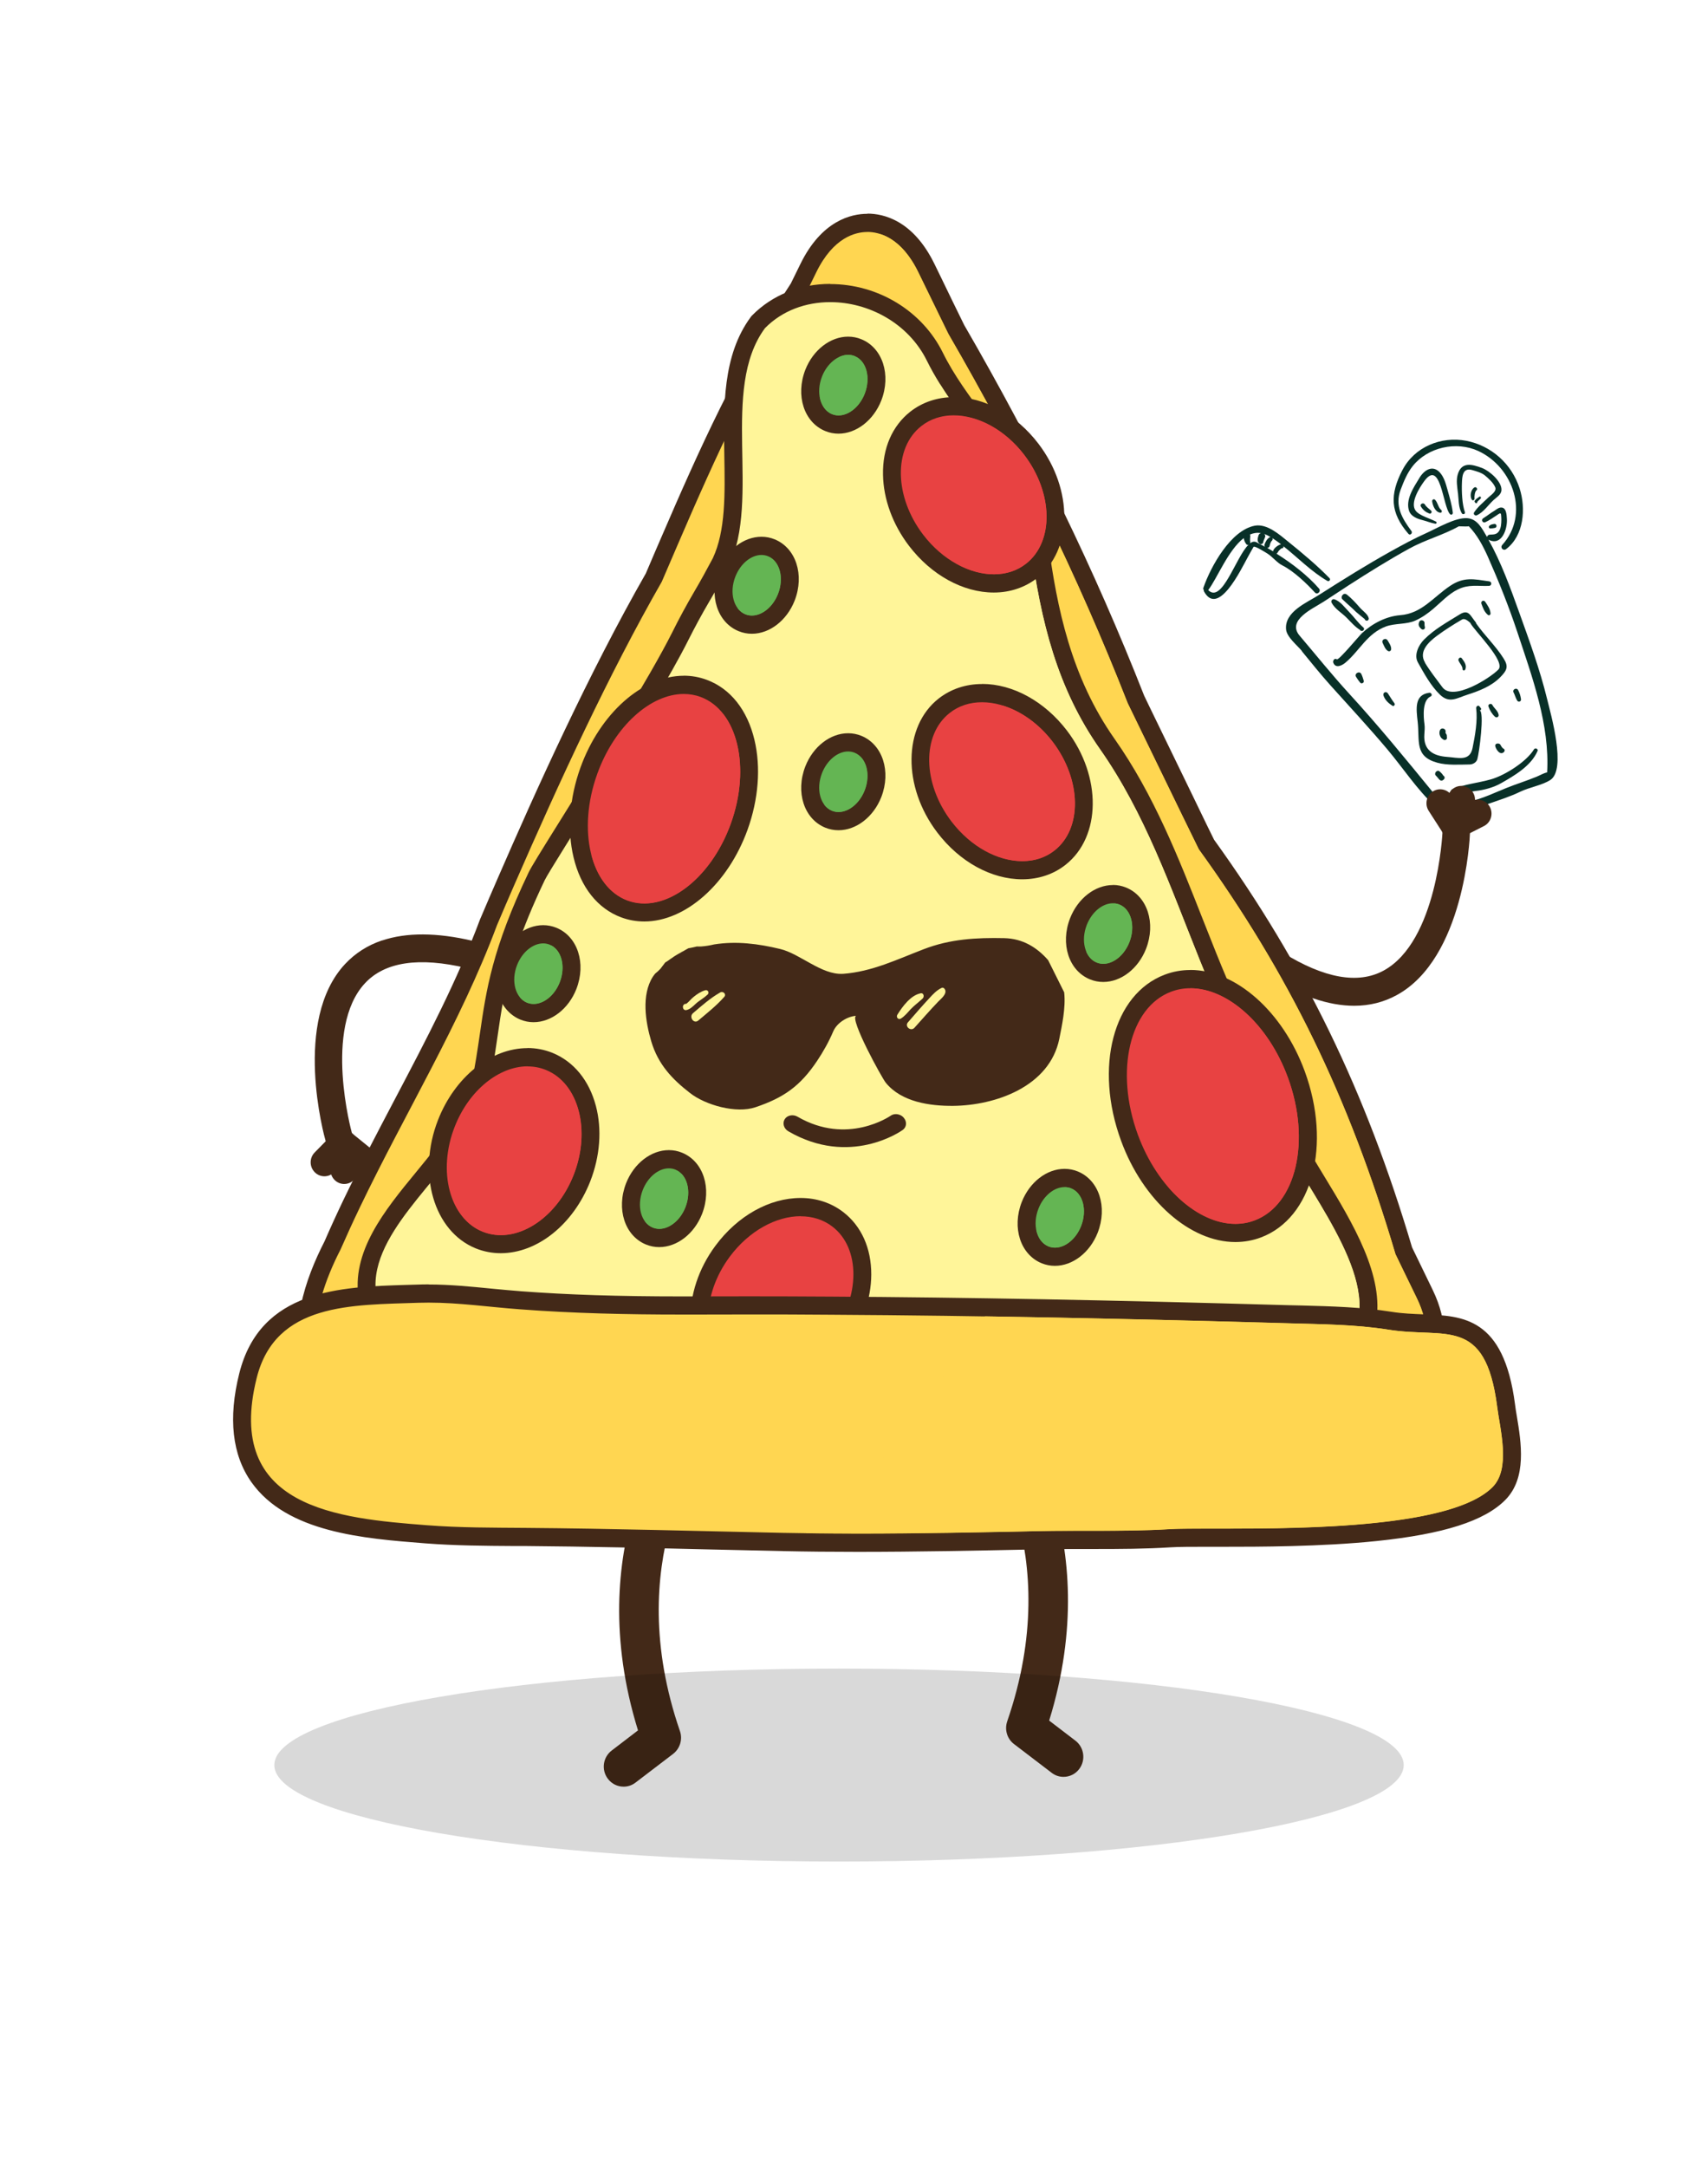 <svg width="56" height="71" viewBox="0 0 56 71" fill="none" xmlns="http://www.w3.org/2000/svg">
<mask id="mask0_313_2065" style="mask-type:alpha" maskUnits="userSpaceOnUse" x="0" y="0" width="56" height="71">
<path fill-rule="evenodd" clip-rule="evenodd" d="M56 0H0V42H0.018C0.006 42.332 0 42.665 0 43C0 58.464 12.536 71 28 71C43.464 71 56 58.464 56 43C56 42.665 55.994 42.332 55.983 42H56V0Z" fill="#D9D9D9"/>
</mask>
<g mask="url(#mask0_313_2065)">
<path d="M42.683 21.338C42.994 21.715 43.298 22.098 43.623 22.459C44.249 23.156 44.884 23.839 45.487 24.555C46.001 25.166 46.45 25.858 47.035 26.405C47.513 26.854 48.269 26.521 48.79 26.343C49.139 26.222 49.508 26.105 49.837 25.946C50.14 25.798 50.555 25.734 50.827 25.561C51.37 25.215 50.846 23.404 50.721 22.891C50.485 21.927 50.141 20.991 49.806 20.057C49.522 19.265 49.216 18.422 48.802 17.684C49.236 17.909 49.43 17.334 49.406 16.998C49.398 16.87 49.389 16.612 49.2 16.631C49.122 16.64 49.061 16.696 48.996 16.737C48.87 16.811 48.754 16.906 48.629 16.983C48.549 17.032 48.612 17.151 48.698 17.112C48.835 17.05 48.967 16.954 49.094 16.871C49.139 16.844 49.206 16.777 49.216 16.87C49.221 16.921 49.225 16.975 49.225 17.027C49.224 17.149 49.217 17.298 49.149 17.402C49.068 17.524 48.971 17.511 48.839 17.52C48.797 17.523 48.762 17.557 48.754 17.597C48.753 17.594 48.753 17.591 48.749 17.586C48.589 17.313 48.438 17.005 48.108 16.98C47.723 16.95 47.127 17.304 46.783 17.459C46.377 17.641 45.986 17.852 45.596 18.069C44.799 18.514 44.024 18.998 43.254 19.489C42.853 19.746 42.108 20.041 42.167 20.629C42.191 20.878 42.544 21.158 42.684 21.33L42.683 21.338ZM43.376 19.731C43.652 19.552 43.927 19.369 44.203 19.189C44.858 18.767 45.52 18.354 46.202 17.978C46.726 17.688 47.318 17.534 47.831 17.246C47.975 17.252 48.166 17.256 48.155 17.241C48.431 17.527 48.617 17.876 48.78 18.238C49.139 19.049 49.469 19.872 49.749 20.714C50.231 22.168 50.816 23.752 50.726 25.309C50.604 25.336 50.496 25.404 50.374 25.454C50.053 25.586 49.718 25.689 49.394 25.819C48.724 26.085 47.583 26.697 47.014 26.002C46.105 24.892 45.202 23.783 44.231 22.726C43.668 22.111 43.149 21.463 42.61 20.829C42.178 20.32 43.058 19.938 43.378 19.728L43.376 19.731Z" fill="#083028"/>
<path d="M43.832 21.604C43.888 21.649 44.563 20.835 44.65 20.752C44.989 20.434 45.445 20.195 45.909 20.158C46.609 20.107 46.993 19.568 47.54 19.201C47.998 18.892 48.327 18.978 48.827 19.049C48.92 19.063 48.916 19.194 48.82 19.198C48.453 19.213 48.161 19.139 47.799 19.314C47.493 19.463 47.251 19.73 46.992 19.95C46.813 20.102 46.621 20.237 46.409 20.333C46.117 20.467 45.745 20.417 45.44 20.528C44.822 20.758 44.578 21.323 44.11 21.716C43.992 21.814 43.789 21.909 43.715 21.717C43.688 21.648 43.76 21.548 43.833 21.607L43.832 21.604Z" fill="#083028"/>
<path d="M46.488 21.706C46.69 22.065 46.911 22.473 47.211 22.762C47.523 23.063 47.768 22.872 48.132 22.757C48.506 22.637 48.904 22.482 49.19 22.19C49.405 21.969 49.471 21.845 49.297 21.574C49.035 21.161 48.679 20.827 48.401 20.432C48.398 20.418 48.396 20.407 48.387 20.394C48.2 20.167 48.152 19.949 47.852 20.137C47.443 20.393 47.036 20.61 46.689 20.959C46.515 21.133 46.351 21.461 46.487 21.703L46.488 21.706ZM46.722 21.711C46.502 21.347 46.845 21.034 47.109 20.837C47.378 20.638 47.647 20.469 47.934 20.301C48.02 20.25 48.118 20.335 48.209 20.411C48.21 20.416 48.211 20.422 48.212 20.424C48.358 20.687 49.381 21.683 49.126 21.941C48.847 22.226 47.64 22.99 47.291 22.519C47.092 22.251 46.891 21.998 46.717 21.712L46.722 21.711Z" fill="#083028"/>
<path d="M46.481 23.652C46.434 23.223 46.367 22.767 46.862 22.7C46.931 22.691 46.976 22.791 46.906 22.821C46.634 22.944 46.666 23.458 46.704 23.732C46.72 23.844 46.706 23.949 46.7 24.06C46.663 24.576 46.982 24.769 47.447 24.802C47.814 24.827 48.191 24.96 48.281 24.507C48.362 24.105 48.451 23.62 48.399 23.206C48.392 23.15 48.465 23.091 48.508 23.147C48.524 23.167 48.536 23.184 48.552 23.204C48.576 23.236 48.553 23.282 48.51 23.271C48.68 23.317 48.496 24.682 48.437 24.877C48.406 24.982 48.295 25.047 48.191 25.05C47.853 25.053 47.45 25.084 47.123 24.992C46.371 24.786 46.552 24.28 46.481 23.649L46.481 23.652Z" fill="#083028"/>
<path d="M47.612 25.866C48.023 25.691 48.456 25.659 48.882 25.538C49.34 25.408 50.051 24.959 50.294 24.555C50.331 24.492 50.444 24.539 50.411 24.61C50.198 25.099 49.659 25.412 49.217 25.663C48.975 25.804 48.647 25.891 48.375 25.919C48.111 25.946 47.886 26.077 47.627 26.022C47.555 26.006 47.547 25.892 47.612 25.866V25.866Z" fill="#083028"/>
<path d="M44.151 19.476C44.313 19.604 44.456 19.761 44.593 19.918C44.681 20.02 44.846 20.122 44.877 20.26C44.886 20.304 44.841 20.354 44.794 20.336C44.788 20.334 44.781 20.33 44.775 20.328C44.759 20.32 44.748 20.308 44.75 20.291C44.75 20.291 44.476 20.068 44.457 20.049C44.318 19.907 44.161 19.78 44.017 19.641C43.93 19.559 44.055 19.404 44.149 19.479L44.151 19.476Z" fill="#083028"/>
<path d="M43.658 19.747C43.628 19.687 43.684 19.617 43.748 19.637C43.95 19.702 44.093 19.91 44.24 20.06C44.401 20.224 44.529 20.415 44.704 20.564C44.75 20.603 44.707 20.679 44.654 20.673C44.649 20.674 44.64 20.673 44.634 20.672C44.611 20.671 44.597 20.657 44.59 20.641C44.422 20.537 44.295 20.386 44.156 20.246C43.995 20.082 43.767 19.956 43.659 19.749L43.658 19.747Z" fill="#083028"/>
<path d="M39.466 19.363C39.931 20.251 40.697 18.642 40.897 18.283C40.964 18.161 41.03 18.037 41.1 17.92C41.132 17.87 41.52 18.119 41.553 18.138C41.731 18.251 41.863 18.436 42.046 18.528C42.414 18.712 42.832 19.111 43.11 19.414C43.193 19.505 43.327 19.377 43.246 19.285C42.877 18.861 42.368 18.465 41.853 18.143C41.888 18.124 41.903 18.077 41.93 18.045C41.958 18.013 41.989 17.989 42.021 17.965C42.057 17.974 42.095 17.939 42.077 17.897C42.56 18.279 42.992 18.729 43.521 19.036C43.576 19.067 43.637 18.996 43.593 18.948C43.184 18.527 42.702 18.126 42.245 17.756C41.957 17.525 41.547 17.151 41.14 17.226C40.357 17.374 39.702 18.551 39.457 19.255C39.444 19.29 39.453 19.314 39.468 19.334C39.47 19.342 39.467 19.352 39.472 19.362L39.466 19.363ZM41.537 17.953C41.537 17.953 41.552 17.956 41.563 17.953C41.59 17.947 41.619 17.924 41.626 17.893C41.641 17.829 41.657 17.759 41.706 17.713C41.732 17.69 41.728 17.659 41.717 17.633C41.813 17.695 41.908 17.764 42 17.833C41.904 17.863 41.778 17.949 41.743 18.046C41.741 18.052 41.743 18.061 41.742 18.067C41.673 18.024 41.605 17.987 41.536 17.948L41.537 17.953ZM40.984 17.804C40.984 17.804 40.995 17.776 40.991 17.759C40.976 17.693 40.992 17.623 40.992 17.557C40.991 17.54 40.986 17.529 40.982 17.515C41.097 17.467 41.217 17.446 41.345 17.47C41.31 17.478 41.277 17.497 41.264 17.54C41.232 17.639 41.204 17.747 41.303 17.817C41.34 17.844 41.406 17.823 41.415 17.775C41.425 17.718 41.453 17.663 41.475 17.609C41.496 17.561 41.479 17.521 41.447 17.496C41.509 17.517 41.572 17.547 41.635 17.585C41.644 17.588 41.651 17.596 41.658 17.6C41.647 17.599 41.635 17.599 41.626 17.607C41.538 17.661 41.495 17.749 41.459 17.843C41.45 17.866 41.457 17.899 41.475 17.918C41.381 17.864 41.284 17.813 41.192 17.767C41.122 17.733 41.052 17.752 40.981 17.805L40.984 17.804ZM39.616 19.333C39.905 18.954 40.27 18.02 40.778 17.633C40.791 17.705 40.813 17.767 40.862 17.831C40.882 17.859 40.91 17.858 40.934 17.85C40.516 18.258 40.067 19.791 39.614 19.336L39.616 19.333Z" fill="#083028"/>
<path d="M45.981 15.405C46.373 14.645 47.249 14.286 48.075 14.444C48.889 14.601 49.564 15.194 49.823 16.004C50.034 16.66 49.967 17.547 49.382 17.992C49.288 18.065 49.176 17.945 49.255 17.855C50.156 16.861 49.619 15.312 48.468 14.778C47.745 14.444 46.811 14.657 46.321 15.269C46.136 15.501 46.026 15.774 45.922 16.048C45.724 16.578 45.972 16.991 46.275 17.398C46.328 17.467 46.234 17.56 46.177 17.492C45.58 16.8 45.562 16.209 45.981 15.402L45.981 15.405Z" fill="#083028"/>
<path d="M46.206 16.762C46.065 16.383 46.349 15.973 46.537 15.663C46.692 15.401 46.969 15.226 47.204 15.478C47.342 15.626 47.402 15.844 47.456 16.038C47.524 16.282 47.603 16.545 47.633 16.799C47.639 16.852 47.582 16.888 47.542 16.848C47.303 16.606 47.242 15.021 46.696 15.767C46.539 15.981 46.227 16.475 46.412 16.731C46.532 16.898 46.896 16.991 47.084 17.094C47.116 17.11 47.101 17.168 47.062 17.162C46.909 17.136 46.758 17.071 46.604 17.033C46.463 16.997 46.265 16.914 46.209 16.762L46.206 16.762Z" fill="#083028"/>
<path d="M47.801 16.161C47.78 15.963 47.737 15.744 47.794 15.55C47.916 15.124 48.253 15.208 48.591 15.335C48.824 15.422 49.24 15.772 49.228 16.055C49.223 16.21 49.073 16.289 48.974 16.381C48.796 16.544 48.64 16.787 48.42 16.885C48.362 16.909 48.292 16.849 48.333 16.788C48.454 16.603 48.636 16.461 48.794 16.305C48.867 16.234 49.084 16.099 49.023 15.965C48.956 15.812 48.807 15.681 48.681 15.575C48.571 15.487 48.41 15.445 48.276 15.405C47.947 15.305 47.94 15.63 47.932 15.828C47.921 16.099 47.937 16.529 48.03 16.783C48.052 16.845 47.959 16.871 47.928 16.82C47.814 16.629 47.828 16.372 47.802 16.152L47.801 16.161Z" fill="#083028"/>
<path d="M46.956 16.429C46.949 16.373 47.012 16.336 47.053 16.379C47.141 16.469 47.155 16.634 47.252 16.71C47.286 16.737 47.279 16.806 47.223 16.8C47.063 16.784 46.974 16.573 46.956 16.429V16.429Z" fill="#083028"/>
<path d="M46.718 16.534C46.771 16.618 46.85 16.669 46.922 16.734C46.965 16.774 46.916 16.851 46.863 16.828C46.741 16.78 46.659 16.715 46.588 16.6C46.536 16.519 46.666 16.453 46.718 16.531L46.718 16.534Z" fill="#083028"/>
<path d="M48.343 15.971C48.398 15.938 48.464 16.028 48.409 16.066C48.355 16.104 48.336 16.273 48.344 16.335C48.35 16.377 48.294 16.418 48.263 16.379C48.178 16.267 48.222 16.041 48.343 15.971V15.971Z" fill="#083028"/>
<path d="M48.358 16.399C48.398 16.35 48.449 16.312 48.504 16.277C48.541 16.251 48.571 16.308 48.546 16.337C48.528 16.358 48.431 16.435 48.433 16.457C48.436 16.497 48.385 16.497 48.368 16.472C48.364 16.464 48.356 16.457 48.351 16.447C48.339 16.429 48.349 16.41 48.36 16.396L48.358 16.399Z" fill="#083028"/>
<path d="M48.827 17.234C48.873 17.186 48.923 17.181 48.989 17.169C49.071 17.154 49.098 17.278 49.018 17.298C48.963 17.31 48.913 17.316 48.859 17.316C48.817 17.317 48.801 17.26 48.829 17.23L48.827 17.234Z" fill="#083028"/>
<path d="M45.331 21.069C45.331 21.069 45.329 21.061 45.328 21.055C45.327 21.053 45.326 21.047 45.325 21.044C45.317 21.006 45.332 20.974 45.36 20.956C45.362 20.955 45.367 20.951 45.373 20.95C45.378 20.949 45.381 20.948 45.386 20.944C45.417 20.932 45.452 20.936 45.478 20.964C45.479 20.967 45.482 20.969 45.486 20.974C45.487 20.98 45.493 20.981 45.497 20.986C45.548 21.076 45.621 21.172 45.611 21.279C45.605 21.329 45.556 21.355 45.511 21.333C45.418 21.281 45.38 21.165 45.334 21.071L45.331 21.069Z" fill="#083028"/>
<path d="M45.362 22.796C45.325 22.697 45.445 22.633 45.504 22.721C45.576 22.826 45.638 22.94 45.717 23.041C45.753 23.087 45.704 23.159 45.651 23.125C45.521 23.041 45.417 22.945 45.362 22.799L45.362 22.796Z" fill="#083028"/>
<path d="M44.633 22.086C44.669 22.159 44.69 22.229 44.713 22.308C44.733 22.373 44.639 22.422 44.596 22.369C44.545 22.305 44.5 22.245 44.459 22.176C44.398 22.066 44.576 21.971 44.633 22.086V22.086Z" fill="#083028"/>
<path d="M48.801 23.149C48.776 23.071 48.895 23.033 48.93 23.1C48.989 23.212 49.114 23.291 49.135 23.422C49.148 23.494 49.066 23.533 49.016 23.486C48.92 23.4 48.842 23.27 48.801 23.149Z" fill="#083028"/>
<path d="M49.625 22.692C49.575 22.593 49.722 22.515 49.775 22.613C49.825 22.709 49.854 22.803 49.869 22.91C49.881 22.988 49.784 23.024 49.743 22.955C49.693 22.871 49.669 22.778 49.627 22.692L49.625 22.692Z" fill="#083028"/>
<path d="M49.028 24.463C48.995 24.34 49.173 24.336 49.2 24.416C49.227 24.462 49.255 24.514 49.303 24.538C49.342 24.558 49.34 24.611 49.314 24.637C49.192 24.768 49.057 24.569 49.027 24.46L49.028 24.463Z" fill="#083028"/>
<path d="M48.572 19.787C48.539 19.702 48.645 19.643 48.697 19.722C48.778 19.845 48.854 19.944 48.87 20.094C48.877 20.15 48.818 20.18 48.776 20.143C48.663 20.044 48.625 19.925 48.572 19.787Z" fill="#083028"/>
<path d="M46.538 20.368C46.579 20.287 46.717 20.331 46.706 20.423C46.702 20.468 46.708 20.507 46.717 20.548C46.733 20.62 46.65 20.655 46.6 20.609C46.521 20.537 46.486 20.469 46.538 20.368V20.368Z" fill="#083028"/>
<path d="M47.952 21.922C47.955 21.834 47.856 21.732 47.821 21.65C47.795 21.584 47.88 21.507 47.928 21.571C48.005 21.676 48.1 21.796 48.043 21.936C48.023 21.984 47.947 21.978 47.951 21.919L47.952 21.922Z" fill="#083028"/>
<path d="M47.215 24.112C47.191 24.053 47.187 23.997 47.208 23.937C47.252 23.817 47.424 23.872 47.395 23.997C47.387 24.027 47.431 24.058 47.435 24.089C47.439 24.12 47.44 24.149 47.441 24.18C47.444 24.234 47.375 24.267 47.332 24.239C47.275 24.203 47.242 24.181 47.216 24.114L47.215 24.112Z" fill="#083028"/>
<path d="M47.194 25.274C47.245 25.315 47.289 25.36 47.321 25.414C47.356 25.432 47.382 25.484 47.353 25.519C47.349 25.526 47.344 25.53 47.34 25.537C47.302 25.583 47.242 25.596 47.198 25.551C47.154 25.509 47.123 25.458 47.08 25.418C47.002 25.346 47.113 25.208 47.196 25.274L47.194 25.274Z" fill="#083028"/>
<path d="M12.528 30.815C12.051 30.975 11.647 31.234 11.314 31.589C9.582 33.444 10.63 37.231 10.677 37.391C10.746 37.633 10.996 37.774 11.234 37.704C11.472 37.63 11.611 37.38 11.541 37.138C11.53 37.104 10.591 33.692 11.968 32.217C12.619 31.518 13.739 31.352 15.299 31.721C15.54 31.777 15.784 31.625 15.839 31.381C15.895 31.136 15.745 30.888 15.504 30.831C14.321 30.553 13.326 30.55 12.531 30.817L12.528 30.815Z" fill="#432918"/>
<path d="M11.096 37.039C11.015 37.067 10.943 37.115 10.885 37.188C10.73 37.385 10.763 37.672 10.957 37.83L11.625 38.371C11.819 38.528 12.101 38.495 12.257 38.297C12.412 38.1 12.379 37.813 12.184 37.656L11.517 37.115C11.392 37.017 11.234 36.991 11.096 37.039Z" fill="#432918"/>
<path d="M11.096 37.039C10.908 37.104 10.778 37.287 10.789 37.498L10.836 38.365C10.85 38.615 11.063 38.81 11.31 38.796C11.559 38.782 11.748 38.565 11.734 38.314L11.687 37.447C11.673 37.197 11.459 37.002 11.213 37.016C11.171 37.016 11.132 37.028 11.096 37.039V37.039Z" fill="#432918"/>
<path d="M11.096 37.039C11.032 37.062 10.971 37.099 10.922 37.149L10.318 37.763C10.143 37.94 10.14 38.23 10.318 38.41C10.492 38.588 10.777 38.591 10.955 38.41L11.559 37.797C11.733 37.619 11.736 37.329 11.559 37.149C11.434 37.023 11.254 36.986 11.099 37.039H11.096Z" fill="#432918"/>
<path d="M44.399 32.957C43.559 32.957 42.617 32.636 41.581 31.991C41.37 31.859 41.301 31.577 41.431 31.363C41.561 31.146 41.839 31.079 42.049 31.211C43.415 32.059 44.529 32.258 45.363 31.805C47.128 30.845 47.292 27.306 47.294 27.273C47.306 27.019 47.513 26.825 47.763 26.833C48.012 26.845 48.203 27.056 48.195 27.309C48.189 27.475 48.009 31.405 45.79 32.61C45.366 32.841 44.9 32.957 44.399 32.957V32.957Z" fill="#432918"/>
<path d="M47.688 27.506C47.541 27.506 47.397 27.433 47.311 27.298L46.843 26.571C46.707 26.36 46.765 26.076 46.973 25.938C47.181 25.8 47.461 25.859 47.596 26.07L48.065 26.796C48.201 27.008 48.142 27.292 47.935 27.43C47.86 27.48 47.774 27.503 47.688 27.503V27.506Z" fill="#432918"/>
<path d="M47.688 27.506C47.649 27.506 47.61 27.5 47.572 27.489C47.331 27.424 47.189 27.174 47.256 26.929L47.477 26.09C47.541 25.845 47.791 25.702 48.029 25.769C48.27 25.834 48.411 26.084 48.345 26.329L48.123 27.168C48.07 27.371 47.888 27.506 47.688 27.506V27.506Z" fill="#432918"/>
<path d="M47.688 27.507C47.524 27.507 47.364 27.414 47.286 27.253C47.175 27.028 47.264 26.752 47.486 26.64L48.25 26.251C48.472 26.139 48.743 26.229 48.854 26.454C48.965 26.679 48.877 26.955 48.655 27.068L47.89 27.456C47.826 27.49 47.757 27.504 47.688 27.504V27.507Z" fill="#432918"/>
<path d="M34.87 58.224C34.734 58.224 34.598 58.182 34.482 58.092L33.246 57.149C33.019 56.977 32.93 56.676 33.024 56.403C34.959 50.8 32.254 47.202 32.138 47.05C31.916 46.766 31.966 46.352 32.246 46.127C32.526 45.902 32.933 45.95 33.155 46.234C33.285 46.403 36.275 50.325 34.399 56.38L35.261 57.039C35.546 57.259 35.604 57.67 35.388 57.962C35.261 58.134 35.066 58.224 34.87 58.224V58.224Z" fill="#432918"/>
<path d="M20.445 58.545C20.248 58.545 20.054 58.455 19.927 58.283C19.71 57.993 19.768 57.579 20.057 57.36L20.918 56.701C19.04 50.645 22.03 46.724 22.163 46.555C22.384 46.27 22.794 46.222 23.074 46.448C23.354 46.673 23.401 47.087 23.18 47.371C23.063 47.52 20.359 51.118 22.293 56.724C22.387 56.994 22.296 57.295 22.071 57.47L20.835 58.413C20.719 58.503 20.583 58.545 20.447 58.545H20.445Z" fill="#432918"/>
<path d="M15.942 46.766C14.966 46.766 14.099 46.676 13.295 46.493L12.386 46.36H12.375C11.339 46.121 10.641 45.623 10.3 44.871C9.724 43.604 10.308 41.963 10.904 40.806C11.092 40.372 11.295 39.927 11.525 39.449C12.059 38.334 12.639 37.23 13.201 36.163C14.21 34.243 15.254 32.261 16.022 30.209C16.21 29.767 16.393 29.336 16.582 28.905C17.859 25.972 19.566 22.188 21.436 18.922C21.547 18.669 21.96 17.701 21.96 17.701C23.179 14.868 24.421 12.104 26.18 9.435C26.385 9.018 26.496 8.793 26.496 8.793C27.128 7.495 27.981 7.301 28.433 7.301C28.884 7.301 29.741 7.495 30.37 8.793L30.647 9.362C30.813 9.702 31.049 10.189 31.345 10.795C33.697 14.851 35.626 18.818 37.239 22.92L39.051 26.648C39.217 26.988 39.383 27.332 39.55 27.669C42.548 31.822 44.485 35.806 46.02 40.98L46.388 41.74L46.71 42.402C47.164 43.334 47.17 44.246 46.726 44.972C46.283 45.696 45.474 46.096 44.451 46.096H43.839C41.323 46.163 38.788 46.197 36.305 46.197C33.822 46.197 31.287 46.163 28.765 46.096H23.686C22.445 46.141 21.206 46.29 20.009 46.434C18.596 46.602 17.263 46.763 15.936 46.763L15.942 46.766Z" fill="#FFD651"/>
<path d="M28.436 7.6C28.822 7.6 29.55 7.771 30.11 8.926C30.11 8.926 30.201 9.111 30.368 9.455C30.534 9.798 30.78 10.302 31.091 10.936C33.349 14.829 35.325 18.841 36.973 23.042C37.126 23.354 37.276 23.664 37.425 23.971C37.88 24.905 38.337 25.846 38.791 26.78C38.963 27.129 39.132 27.479 39.304 27.828C42.238 31.887 44.214 35.899 45.752 41.093C45.898 41.4 46.026 41.662 46.131 41.876C46.339 42.304 46.453 42.538 46.453 42.538C46.86 43.374 46.871 44.184 46.483 44.818C46.095 45.451 45.378 45.8 44.458 45.8H43.845C41.313 45.868 38.813 45.902 36.311 45.902C33.809 45.902 31.31 45.868 28.777 45.8H23.692C20.985 45.899 18.4 46.468 15.94 46.468C15.058 46.468 14.194 46.395 13.349 46.2C12.764 46.113 12.44 46.068 12.44 46.068C9.65 45.432 10.143 42.923 11.168 40.938C11.368 40.482 11.575 40.029 11.789 39.584C13.288 36.454 15.097 33.526 16.294 30.319C16.477 29.888 16.66 29.46 16.848 29.03C18.348 25.595 19.957 22.099 21.698 19.061C21.878 18.647 22.052 18.233 22.23 17.825C23.465 14.956 24.709 12.206 26.436 9.59C26.646 9.162 26.76 8.928 26.76 8.928C27.322 7.774 28.051 7.602 28.436 7.602M28.436 7.006C27.915 7.006 26.937 7.222 26.236 8.664C26.236 8.664 26.128 8.883 25.929 9.289C24.161 11.975 22.917 14.745 21.692 17.585L21.492 18.047C21.387 18.295 21.282 18.543 21.174 18.791C19.301 22.067 17.591 25.854 16.314 28.79C16.134 29.204 15.945 29.641 15.757 30.085L15.751 30.097L15.746 30.108C14.986 32.141 13.994 34.03 12.941 36.029C12.379 37.098 11.797 38.205 11.259 39.322C11.03 39.801 10.827 40.246 10.639 40.679C10.013 41.896 9.406 43.624 10.032 44.998C10.414 45.837 11.182 46.395 12.31 46.651L12.332 46.656H12.354L13.241 46.789C14.061 46.974 14.945 47.065 15.94 47.065C17.283 47.065 18.627 46.904 20.049 46.732C21.238 46.589 22.468 46.442 23.704 46.397H28.772C31.293 46.465 33.831 46.499 36.311 46.499C38.791 46.499 41.329 46.465 43.851 46.397H44.455C45.583 46.397 46.48 45.95 46.979 45.133C47.478 44.317 47.475 43.303 46.976 42.273L46.655 41.611C46.555 41.409 46.436 41.161 46.297 40.874C44.776 35.753 42.77 31.628 39.805 27.515C39.642 27.183 39.478 26.851 39.318 26.516L39.066 25.995C38.694 25.232 38.323 24.466 37.954 23.706L37.697 23.177L37.514 22.797C35.898 18.686 33.967 14.714 31.612 10.649C31.318 10.049 31.082 9.568 30.919 9.227L30.9 9.187L30.642 8.658C29.941 7.214 28.963 7 28.442 7L28.436 7.006Z" fill="#432918"/>
<g style="mix-blend-mode:multiply">
<path d="M46.453 42.538C46.453 42.538 46.339 42.304 46.131 41.876C46.029 41.662 45.901 41.4 45.752 41.093C44.214 35.899 42.238 31.887 39.304 27.828C39.132 27.479 38.963 27.129 38.791 26.78C38.337 25.846 37.88 24.902 37.425 23.971C37.276 23.664 37.126 23.354 36.974 23.042C35.325 18.841 33.349 14.829 31.091 10.936C30.781 10.302 30.537 9.798 30.368 9.455C30.201 9.111 30.11 8.926 30.11 8.926C29.717 8.118 29.243 7.794 28.863 7.673C28.448 20.035 37.137 35.606 29.985 45.826C34.629 45.93 39.185 45.924 43.845 45.8H44.458C45.375 45.8 46.095 45.451 46.483 44.818C46.871 44.184 46.86 43.377 46.453 42.538Z" fill="#FFD651"/>
</g>
<path d="M43.48 43.917C42.773 43.917 41.878 43.745 41.091 43.593C40.523 43.483 39.986 43.379 39.695 43.379C39.628 43.379 39.595 43.385 39.581 43.388L39.548 43.396H22.188C21.357 43.309 20.437 43.264 19.528 43.264C18.619 43.264 17.808 43.306 17.101 43.388H17.084L16.273 43.393L16.239 43.385C16.015 43.331 15.472 43.306 14.898 43.278C12.922 43.182 12.094 43.086 12.061 42.557C11.792 41.118 12.889 39.784 13.859 38.607C14.363 37.993 14.84 37.413 15.092 36.876C15.275 36.487 15.486 36.087 15.721 35.682C15.862 35.02 15.943 34.457 16.023 33.911C16.236 32.442 16.422 31.175 17.594 28.72C17.669 28.562 18.015 28.005 18.672 26.952C19.822 25.108 21.562 22.323 22.291 20.871C22.524 20.409 22.762 19.967 23.003 19.559C23.225 19.181 23.446 18.773 23.632 18.421C24.084 17.473 24.061 16.175 24.039 14.919C24.012 13.354 23.981 11.738 24.843 10.572L24.854 10.556L24.868 10.541C25.466 9.933 26.298 9.601 27.215 9.601C28.675 9.601 30.022 10.42 30.645 11.687C31.019 12.444 31.551 13.165 32.069 13.863C32.953 15.057 33.868 16.29 34.07 17.799C34.364 19.984 34.835 22.292 36.3 24.379C37.567 26.18 38.379 28.247 39.166 30.243C39.307 30.603 39.448 30.961 39.592 31.321C40.075 32.52 40.676 33.922 41.465 35.212L41.474 35.226L41.482 35.243C41.698 35.71 41.881 36.152 42.039 36.597C42.25 37.191 42.69 37.917 43.158 38.686C44.067 40.181 45.098 41.876 44.818 43.3L44.81 43.34L44.793 43.376C44.525 43.922 43.738 43.922 43.477 43.922L43.48 43.917Z" fill="#FFF599"/>
<path d="M27.22 9.9C28.478 9.9 29.783 10.589 30.39 11.82C31.409 13.889 33.477 15.536 33.784 17.839C34.125 20.375 34.663 22.554 36.067 24.55C37.536 26.642 38.378 29.072 39.326 31.431C39.872 32.785 40.459 34.122 41.221 35.367C41.423 35.803 41.606 36.245 41.767 36.693C42.399 38.489 44.929 41.231 44.535 43.238C44.397 43.52 44 43.618 43.482 43.618C42.277 43.618 40.423 43.081 39.694 43.081C39.622 43.081 39.564 43.086 39.517 43.098H22.216C21.354 43.01 20.426 42.965 19.525 42.965C18.625 42.965 17.793 43.008 17.064 43.089C16.577 43.089 16.302 43.089 16.302 43.089C15.571 42.917 12.351 43.022 12.351 42.518C11.955 40.51 14.585 38.644 15.355 37C15.549 36.589 15.762 36.186 15.998 35.789C16.527 33.334 16.253 32.208 17.857 28.847C18.07 28.396 21.451 23.199 22.554 21.003C22.775 20.564 23.008 20.13 23.257 19.708C23.471 19.348 23.679 18.965 23.895 18.562C24.959 16.332 23.601 12.757 25.081 10.753C25.651 10.173 26.427 9.9 27.22 9.9M27.22 9.303C26.225 9.303 25.319 9.669 24.665 10.33L24.635 10.361L24.61 10.395C23.69 11.642 23.72 13.312 23.748 14.925C23.77 16.195 23.792 17.394 23.371 18.292C23.188 18.638 22.969 19.038 22.753 19.404C22.509 19.821 22.265 20.268 22.033 20.736C21.309 22.177 19.575 24.956 18.425 26.794C17.724 27.915 17.411 28.419 17.331 28.59C16.139 31.087 15.942 32.439 15.735 33.869C15.657 34.398 15.579 34.942 15.446 35.575C15.216 35.972 15.008 36.369 14.828 36.749C14.593 37.253 14.127 37.819 13.634 38.419C12.628 39.643 11.487 41.028 11.769 42.599C11.83 43.278 12.731 43.396 13.121 43.447C13.64 43.514 14.302 43.548 14.887 43.576C15.396 43.602 15.978 43.63 16.175 43.675L16.241 43.689H16.308H17.07H17.103L17.137 43.686C17.832 43.607 18.66 43.565 19.531 43.565C20.401 43.565 21.34 43.61 22.16 43.694H22.191L22.221 43.697H39.584L39.647 43.683C39.647 43.683 39.667 43.683 39.694 43.683C39.958 43.683 40.481 43.785 41.035 43.892C41.836 44.046 42.745 44.221 43.479 44.221C43.784 44.221 44.707 44.221 45.056 43.511L45.092 43.441L45.109 43.362C45.411 41.822 44.349 40.074 43.41 38.531C42.95 37.777 42.518 37.064 42.318 36.498C42.158 36.045 41.972 35.595 41.75 35.119L41.736 35.088L41.72 35.06C40.941 33.787 40.348 32.402 39.869 31.214C39.725 30.857 39.584 30.499 39.442 30.139C38.65 28.126 37.832 26.043 36.544 24.213C35.114 22.18 34.654 19.914 34.366 17.765C34.153 16.178 33.216 14.914 32.31 13.689C31.778 12.971 31.276 12.293 30.913 11.558C30.24 10.192 28.791 9.308 27.22 9.308V9.303Z" fill="#432918"/>
<g style="mix-blend-mode:multiply">
<path d="M41.764 36.693C41.606 36.245 41.423 35.803 41.218 35.367C40.456 34.122 39.869 32.785 39.323 31.431C38.375 29.072 37.533 26.642 36.064 24.55C34.662 22.554 34.122 20.375 33.781 17.839C33.512 15.826 31.897 14.314 30.814 12.582C31.11 20.57 35.987 28.275 34.828 36.904C34.377 39.204 33.551 41.22 32.531 43.1H39.511C40.26 42.926 44.036 44.243 44.529 43.241C44.926 41.234 42.396 38.492 41.761 36.696L41.764 36.693Z" fill="#FFF599"/>
</g>
<path d="M32.583 19.119C31.663 19.119 30.71 18.59 30.034 17.703C29.535 17.05 29.256 16.287 29.242 15.55C29.228 14.781 29.505 14.134 30.023 13.725C30.367 13.455 30.796 13.312 31.265 13.312C32.184 13.312 33.138 13.841 33.814 14.725C34.861 16.096 34.864 17.881 33.822 18.703C33.478 18.973 33.049 19.117 32.581 19.117L32.583 19.119Z" fill="#E84242"/>
<path d="M31.267 13.61C32.06 13.61 32.949 14.075 33.584 14.908C34.531 16.153 34.562 17.746 33.645 18.467C33.343 18.706 32.974 18.819 32.584 18.819C31.791 18.819 30.904 18.354 30.267 17.521C29.317 16.276 29.289 14.683 30.206 13.962C30.508 13.723 30.877 13.61 31.267 13.61ZM31.267 13.014C30.733 13.014 30.242 13.18 29.846 13.489C29.253 13.957 28.934 14.689 28.951 15.556C28.965 16.355 29.267 17.183 29.804 17.887C30.536 18.844 31.575 19.416 32.584 19.416C33.118 19.416 33.609 19.249 34.005 18.94C35.174 18.016 35.194 16.046 34.049 14.542C33.318 13.585 32.279 13.011 31.267 13.011V13.014Z" fill="#432918"/>
<g style="mix-blend-mode:multiply">
<path d="M33.583 14.911C32.796 13.88 31.627 13.421 30.727 13.703C31.148 13.923 31.552 14.252 31.888 14.691C32.835 15.936 32.866 17.529 31.948 18.25C31.791 18.374 31.613 18.45 31.428 18.509C32.206 18.917 33.051 18.937 33.644 18.469C34.559 17.746 34.531 16.155 33.583 14.911V14.911Z" fill="#E84242"/>
</g>
<path d="M16.419 40.769C16.172 40.769 15.934 40.724 15.709 40.631C14.485 40.136 14.003 38.418 14.637 36.805C15.144 35.513 16.214 34.643 17.297 34.643C17.544 34.643 17.782 34.688 18.006 34.781C18.616 35.026 19.059 35.572 19.256 36.315C19.445 37.028 19.381 37.841 19.082 38.607C18.575 39.902 17.505 40.769 16.422 40.769H16.419Z" fill="#E84242"/>
<path d="M17.297 34.944C17.502 34.944 17.705 34.981 17.899 35.06C18.977 35.496 19.381 37.036 18.808 38.497C18.336 39.697 17.353 40.471 16.419 40.471C16.214 40.471 16.012 40.434 15.818 40.355C14.743 39.919 14.335 38.379 14.909 36.918C15.38 35.718 16.363 34.944 17.295 34.941M17.295 34.345C16.092 34.345 14.914 35.291 14.363 36.695C13.67 38.461 14.224 40.35 15.599 40.907C15.859 41.011 16.134 41.065 16.416 41.065C17.619 41.065 18.796 40.122 19.351 38.714C19.675 37.886 19.741 37.005 19.536 36.234C19.314 35.398 18.81 34.784 18.112 34.499C17.854 34.395 17.577 34.342 17.295 34.342V34.345Z" fill="#432918"/>
<g style="mix-blend-mode:multiply">
<path d="M18.168 35.215C18.42 35.879 18.42 36.732 18.093 37.566C17.519 39.027 16.181 39.86 15.106 39.426C15.009 39.387 14.923 39.328 14.837 39.272C15.028 39.773 15.358 40.173 15.821 40.358C16.896 40.795 18.234 39.961 18.808 38.5C19.328 37.172 19.035 35.786 18.17 35.218L18.168 35.215Z" fill="#E84242"/>
</g>
<path d="M24.65 20.468C24.537 20.468 24.428 20.449 24.326 20.407C23.78 20.187 23.567 19.475 23.836 18.785C24.046 18.247 24.501 17.89 24.966 17.89C25.08 17.89 25.188 17.909 25.29 17.952C25.836 18.171 26.049 18.884 25.781 19.573C25.57 20.111 25.116 20.468 24.65 20.468V20.468Z" fill="#64B553"/>
<path d="M24.966 18.185C25.039 18.185 25.113 18.199 25.183 18.227C25.568 18.385 25.715 18.937 25.51 19.461C25.341 19.891 24.989 20.17 24.653 20.17C24.579 20.17 24.507 20.156 24.437 20.128C24.052 19.97 23.905 19.418 24.11 18.895C24.279 18.464 24.631 18.185 24.966 18.185M24.966 17.588C24.382 17.588 23.819 18.025 23.564 18.672C23.235 19.517 23.52 20.398 24.218 20.682C24.357 20.739 24.501 20.767 24.651 20.767C25.235 20.767 25.798 20.331 26.053 19.683C26.383 18.838 26.097 17.957 25.399 17.673C25.26 17.616 25.116 17.588 24.966 17.588Z" fill="#432918"/>
<g style="mix-blend-mode:multiply">
<path d="M25.224 18.253C25.011 18.909 24.653 19.486 24.188 19.936C24.254 20.021 24.337 20.088 24.434 20.128C24.819 20.286 25.301 19.984 25.506 19.461C25.703 18.957 25.576 18.433 25.224 18.253V18.253Z" fill="#64B553"/>
</g>
<path d="M36.172 31.882C36.058 31.882 35.95 31.862 35.847 31.82C35.302 31.597 35.088 30.885 35.357 30.198C35.568 29.663 36.022 29.303 36.485 29.303C36.598 29.303 36.706 29.322 36.809 29.365C37.355 29.584 37.568 30.299 37.3 30.986C37.089 31.521 36.634 31.882 36.169 31.882H36.172Z" fill="#64B553"/>
<path d="M36.488 29.598C36.563 29.598 36.635 29.612 36.704 29.64C37.089 29.798 37.236 30.35 37.031 30.873C36.862 31.304 36.51 31.583 36.175 31.583C36.103 31.583 36.028 31.569 35.959 31.541C35.574 31.383 35.427 30.831 35.632 30.308C35.801 29.877 36.153 29.598 36.488 29.598ZM36.488 29.001C35.903 29.001 35.341 29.438 35.086 30.085C34.756 30.927 35.042 31.811 35.74 32.093C35.878 32.149 36.023 32.177 36.172 32.177C36.757 32.177 37.319 31.741 37.574 31.093C37.904 30.248 37.619 29.367 36.92 29.083C36.782 29.027 36.638 28.998 36.488 28.998V29.001Z" fill="#432918"/>
<g style="mix-blend-mode:multiply">
<path d="M36.701 29.64C36.649 29.62 36.596 29.609 36.543 29.604C36.347 30.223 36.036 30.772 35.612 31.177C35.682 31.346 35.798 31.479 35.956 31.54C36.341 31.698 36.823 31.397 37.028 30.873C37.233 30.347 37.089 29.795 36.701 29.64V29.64Z" fill="#64B553"/>
</g>
<path d="M27.491 13.908C27.377 13.908 27.269 13.886 27.167 13.847C26.621 13.627 26.408 12.915 26.676 12.225C26.887 11.687 27.341 11.33 27.807 11.33C27.918 11.33 28.029 11.349 28.131 11.392C28.677 11.611 28.89 12.326 28.622 13.013C28.411 13.551 27.956 13.908 27.491 13.908V13.908Z" fill="#64B553"/>
<path d="M27.807 11.628C27.879 11.628 27.954 11.642 28.023 11.67C28.409 11.828 28.555 12.38 28.351 12.903C28.181 13.334 27.829 13.613 27.494 13.613C27.419 13.613 27.347 13.599 27.278 13.571C26.893 13.413 26.746 12.861 26.951 12.338C27.12 11.907 27.475 11.628 27.807 11.628ZM27.807 11.031C27.223 11.031 26.66 11.468 26.405 12.115C26.076 12.96 26.361 13.841 27.059 14.125C27.198 14.182 27.342 14.21 27.491 14.21C28.076 14.21 28.639 13.773 28.894 13.126C29.223 12.281 28.938 11.4 28.24 11.116C28.101 11.059 27.957 11.031 27.807 11.031Z" fill="#432918"/>
<g style="mix-blend-mode:multiply">
<path d="M28.023 11.667C27.86 11.602 27.682 11.619 27.516 11.698C27.48 12.281 27.222 12.686 26.876 12.993C26.92 13.261 27.059 13.48 27.278 13.57C27.663 13.728 28.145 13.427 28.35 12.903C28.555 12.377 28.411 11.825 28.023 11.67V11.667Z" fill="#64B553"/>
</g>
<path d="M17.494 33.197C17.38 33.197 17.272 33.177 17.169 33.135C16.898 33.025 16.696 32.777 16.61 32.456C16.532 32.16 16.557 31.825 16.679 31.513C16.89 30.978 17.344 30.618 17.81 30.618C17.92 30.618 18.031 30.637 18.134 30.68C18.68 30.902 18.893 31.614 18.624 32.301C18.414 32.836 17.959 33.197 17.494 33.197V33.197Z" fill="#64B553"/>
<path d="M17.81 30.913C17.882 30.913 17.956 30.927 18.026 30.956C18.411 31.113 18.558 31.665 18.353 32.189C18.184 32.619 17.832 32.898 17.497 32.898C17.424 32.898 17.35 32.884 17.28 32.856C16.895 32.698 16.748 32.146 16.953 31.623C17.122 31.192 17.474 30.913 17.81 30.913ZM17.81 30.316C17.225 30.316 16.663 30.753 16.408 31.4C16.261 31.772 16.233 32.175 16.327 32.532C16.435 32.946 16.704 33.264 17.061 33.41C17.2 33.467 17.344 33.495 17.494 33.495C18.078 33.495 18.641 33.059 18.896 32.411C19.226 31.566 18.94 30.685 18.242 30.401C18.103 30.345 17.959 30.316 17.81 30.316V30.316Z" fill="#432918"/>
<g style="mix-blend-mode:multiply">
<path d="M18.067 30.977C17.928 31.622 17.524 32.163 17.053 32.686C17.114 32.76 17.189 32.819 17.277 32.855C17.662 33.013 18.145 32.712 18.349 32.188C18.546 31.684 18.419 31.158 18.067 30.977V30.977Z" fill="#64B553"/>
</g>
<path d="M34.588 41.18C34.474 41.18 34.366 41.161 34.264 41.118C33.718 40.899 33.504 40.187 33.773 39.497C33.984 38.962 34.438 38.602 34.904 38.602C35.014 38.602 35.125 38.621 35.228 38.663C35.774 38.883 35.99 39.595 35.718 40.285C35.508 40.823 35.053 41.18 34.588 41.18Z" fill="#64B553"/>
<path d="M34.903 38.898C34.975 38.898 35.05 38.912 35.119 38.94C35.504 39.097 35.651 39.649 35.446 40.173C35.277 40.604 34.922 40.882 34.59 40.882C34.518 40.882 34.443 40.868 34.374 40.84C33.989 40.682 33.842 40.131 34.047 39.607C34.216 39.176 34.568 38.898 34.903 38.898ZM34.903 38.301C34.318 38.301 33.756 38.737 33.501 39.385C33.171 40.229 33.457 41.111 34.155 41.395C34.294 41.451 34.438 41.479 34.587 41.479C35.172 41.479 35.734 41.043 35.989 40.395C36.319 39.551 36.034 38.67 35.335 38.385C35.197 38.329 35.053 38.301 34.903 38.301Z" fill="#432918"/>
<g style="mix-blend-mode:multiply">
<path d="M35.116 38.939C35.05 38.911 34.98 38.903 34.911 38.903C34.839 39.55 34.495 40.023 33.975 40.291C34.022 40.547 34.16 40.755 34.374 40.843C34.759 41 35.241 40.699 35.446 40.175C35.651 39.649 35.507 39.097 35.119 38.942L35.116 38.939Z" fill="#64B553"/>
</g>
<path d="M21.615 40.566C21.502 40.566 21.393 40.547 21.291 40.505C20.745 40.282 20.532 39.573 20.8 38.883C21.011 38.345 21.465 37.985 21.931 37.985C22.044 37.985 22.153 38.005 22.255 38.047C22.801 38.266 23.014 38.979 22.746 39.668C22.535 40.206 22.081 40.564 21.615 40.564V40.566Z" fill="#64B553"/>
<path d="M21.93 38.284C22.005 38.284 22.077 38.298 22.146 38.326C22.532 38.484 22.679 39.035 22.474 39.559C22.305 39.99 21.95 40.269 21.617 40.269C21.545 40.269 21.47 40.255 21.401 40.226C21.016 40.069 20.869 39.517 21.074 38.993C21.243 38.563 21.595 38.284 21.93 38.284ZM21.93 37.687C21.346 37.687 20.783 38.123 20.528 38.771C20.199 39.615 20.484 40.497 21.182 40.781C21.321 40.837 21.465 40.865 21.614 40.865C22.199 40.865 22.762 40.429 23.017 39.782C23.346 38.937 23.061 38.056 22.363 37.772C22.224 37.715 22.08 37.687 21.93 37.687Z" fill="#432918"/>
<g style="mix-blend-mode:multiply">
<path d="M22.341 38.46C22.128 39.094 21.698 39.648 21.149 40.026C21.216 40.113 21.299 40.183 21.399 40.223C21.784 40.38 22.266 40.079 22.471 39.556C22.637 39.133 22.571 38.697 22.341 38.46Z" fill="#64B553"/>
</g>
<path d="M27.491 26.907C27.377 26.907 27.269 26.884 27.167 26.845C26.621 26.625 26.408 25.913 26.676 25.223C26.887 24.688 27.341 24.328 27.807 24.328C27.921 24.328 28.029 24.347 28.131 24.39C28.677 24.609 28.89 25.321 28.622 26.011C28.411 26.546 27.956 26.907 27.491 26.907Z" fill="#64B553"/>
<path d="M27.807 24.624C27.879 24.624 27.954 24.638 28.023 24.666C28.409 24.824 28.555 25.375 28.351 25.899C28.181 26.33 27.829 26.608 27.494 26.608C27.422 26.608 27.347 26.594 27.278 26.566C26.893 26.409 26.746 25.857 26.951 25.333C27.12 24.902 27.472 24.624 27.807 24.624M27.807 24.027C27.223 24.027 26.66 24.463 26.405 25.111C26.076 25.955 26.361 26.837 27.059 27.121C27.198 27.177 27.342 27.205 27.491 27.205C28.076 27.205 28.639 26.769 28.894 26.121C29.223 25.277 28.938 24.396 28.24 24.111C28.101 24.055 27.957 24.027 27.807 24.027Z" fill="#432918"/>
<g style="mix-blend-mode:multiply">
<path d="M28.217 24.804C28.003 25.438 27.571 25.992 27.025 26.369C27.092 26.457 27.175 26.524 27.275 26.567C27.66 26.724 28.142 26.423 28.347 25.899C28.513 25.477 28.447 25.041 28.217 24.804V24.804Z" fill="#64B553"/>
</g>
<path d="M33.515 28.517C32.595 28.517 31.642 27.988 30.966 27.104C29.918 25.733 29.913 23.948 30.955 23.126C31.298 22.855 31.728 22.712 32.196 22.712C33.116 22.712 34.069 23.241 34.745 24.125C35.793 25.496 35.795 27.281 34.754 28.103C34.41 28.373 33.98 28.517 33.512 28.517H33.515Z" fill="#E84242"/>
<path d="M32.197 23.011C32.989 23.011 33.879 23.475 34.513 24.309C35.461 25.553 35.491 27.146 34.574 27.867C34.272 28.107 33.904 28.219 33.513 28.219C32.721 28.219 31.834 27.755 31.197 26.921C30.246 25.677 30.218 24.083 31.136 23.363C31.438 23.123 31.806 23.011 32.197 23.011ZM32.197 22.414C31.662 22.414 31.172 22.58 30.775 22.89C29.606 23.81 29.587 25.784 30.734 27.284C31.465 28.242 32.504 28.813 33.516 28.813C34.048 28.813 34.541 28.65 34.937 28.337C36.107 27.414 36.126 25.443 34.982 23.94C34.25 22.983 33.211 22.411 32.2 22.411L32.197 22.414Z" fill="#432918"/>
<g style="mix-blend-mode:multiply">
<path d="M34.516 24.308C34.053 23.703 33.46 23.298 32.867 23.118C33.058 23.281 33.241 23.461 33.405 23.675C34.355 24.919 34.383 26.513 33.465 27.234C32.995 27.605 32.365 27.667 31.739 27.479C32.656 28.267 33.82 28.464 34.577 27.867C35.491 27.146 35.463 25.553 34.516 24.308V24.308Z" fill="#E84242"/>
</g>
<path d="M24.95 45.378C24.496 45.378 24.075 45.24 23.734 44.981C22.681 44.173 22.664 42.388 23.692 41.003C24.355 40.111 25.335 39.556 26.253 39.556C26.71 39.556 27.128 39.694 27.469 39.953C27.993 40.353 28.278 40.998 28.275 41.766C28.273 42.504 28.001 43.27 27.511 43.931C26.846 44.824 25.865 45.378 24.95 45.378V45.378Z" fill="#E84242"/>
<path d="M26.252 39.855C26.635 39.855 26.992 39.964 27.291 40.192C28.217 40.902 28.209 42.495 27.275 43.751C26.643 44.601 25.748 45.08 24.947 45.08C24.568 45.08 24.207 44.97 23.908 44.742C22.983 44.032 22.991 42.439 23.925 41.181C24.557 40.33 25.452 39.852 26.25 39.852M26.25 39.255C25.227 39.255 24.183 39.84 23.457 40.82C22.329 42.338 22.373 44.308 23.553 45.215C23.944 45.513 24.426 45.674 24.947 45.674C25.97 45.674 27.014 45.088 27.743 44.108C28.27 43.399 28.563 42.566 28.566 41.766C28.569 40.902 28.242 40.173 27.643 39.714C27.253 39.415 26.77 39.255 26.252 39.255H26.25Z" fill="#432918"/>
<path d="M21.126 29.899C20.899 29.899 20.678 29.86 20.47 29.781C19.791 29.528 19.3 28.903 19.09 28.019C18.89 27.18 18.968 26.197 19.309 25.251C19.907 23.596 21.185 22.439 22.418 22.439C22.645 22.439 22.867 22.478 23.074 22.557C23.753 22.811 24.244 23.436 24.454 24.32C24.654 25.159 24.576 26.141 24.235 27.087C23.637 28.742 22.36 29.897 21.126 29.897V29.899Z" fill="#E84242"/>
<path d="M22.418 22.74C22.606 22.74 22.794 22.771 22.975 22.839C24.183 23.289 24.626 25.145 23.961 26.986C23.396 28.551 22.213 29.601 21.126 29.601C20.938 29.601 20.75 29.57 20.57 29.503C19.361 29.052 18.918 27.197 19.583 25.356C20.148 23.79 21.331 22.74 22.418 22.74M22.418 22.143C21.063 22.143 19.672 23.379 19.032 25.15C18.671 26.15 18.591 27.194 18.804 28.089C19.037 29.072 19.594 29.773 20.367 30.06C20.608 30.15 20.863 30.195 21.124 30.195C22.479 30.195 23.87 28.959 24.51 27.189C24.87 26.189 24.95 25.145 24.737 24.247C24.504 23.264 23.947 22.563 23.171 22.276C22.93 22.186 22.675 22.141 22.412 22.141L22.418 22.143Z" fill="#432918"/>
<g style="mix-blend-mode:multiply">
<path d="M23.706 23.391C23.897 24.148 23.847 25.088 23.509 26.029C22.844 27.867 21.328 28.993 20.117 28.545C19.826 28.439 19.582 28.247 19.386 27.997C19.569 28.726 19.976 29.286 20.569 29.508C21.777 29.959 23.296 28.833 23.96 26.991C24.465 25.592 24.329 24.187 23.706 23.393V23.391Z" fill="#E84242"/>
</g>
<path d="M40.503 40.401C39.131 40.401 37.704 39.117 37.031 37.279C36.216 35.06 36.782 32.788 38.289 32.217C38.525 32.127 38.771 32.081 39.029 32.081C40.398 32.081 41.828 33.365 42.504 35.206C43.318 37.425 42.753 39.697 41.243 40.268C41.007 40.358 40.761 40.404 40.503 40.404V40.401Z" fill="#E84242"/>
<path d="M39.029 32.382C40.248 32.382 41.584 33.556 42.227 35.313C42.986 37.382 42.498 39.474 41.14 39.989C40.935 40.068 40.722 40.105 40.503 40.105C39.284 40.105 37.948 38.931 37.305 37.177C36.546 35.108 37.031 33.013 38.392 32.498C38.597 32.419 38.81 32.382 39.029 32.382M39.029 31.785C38.738 31.785 38.455 31.836 38.187 31.938C36.499 32.577 35.87 34.97 36.757 37.382C37.472 39.336 39.015 40.699 40.503 40.699C40.794 40.699 41.077 40.648 41.345 40.547C43.033 39.908 43.662 37.515 42.778 35.102C42.06 33.148 40.52 31.783 39.029 31.783V31.785Z" fill="#432918"/>
<g style="mix-blend-mode:multiply">
<path d="M42.226 35.31C41.581 33.554 40.248 32.385 39.029 32.385C39.43 32.853 39.777 33.435 40.023 34.105C40.782 36.175 40.295 38.266 38.937 38.782C38.732 38.86 38.516 38.891 38.3 38.891C39.139 39.868 40.223 40.336 41.14 39.987C42.501 39.471 42.985 37.377 42.226 35.31V35.31Z" fill="#E84242"/>
</g>
<path d="M28.117 50.553C27.25 50.553 26.452 50.544 25.673 50.528C24.875 50.511 24.075 50.494 23.276 50.474C21.295 50.429 19.245 50.381 17.236 50.364H16.848C15.903 50.356 14.928 50.35 13.966 50.277C12.007 50.125 9.572 49.936 8.483 48.394C7.904 47.577 7.787 46.462 8.131 45.08C8.765 42.541 11.184 42.467 13.318 42.403L13.711 42.391C13.825 42.389 13.941 42.386 14.055 42.386C14.742 42.386 15.421 42.453 16.081 42.518C16.407 42.549 16.735 42.583 17.061 42.608C18.605 42.724 20.276 42.777 22.321 42.777C22.503 42.777 22.686 42.777 22.869 42.777C23.434 42.777 23.997 42.774 24.562 42.774C25.454 42.774 26.349 42.774 27.242 42.783C31.664 42.808 36.422 42.898 42.21 43.064C42.371 43.07 42.532 43.073 42.692 43.078C43.64 43.101 44.621 43.126 45.58 43.281C45.962 43.343 46.322 43.357 46.668 43.368C47.943 43.416 49.043 43.458 49.384 46.051C49.401 46.178 49.423 46.316 49.448 46.462C49.586 47.293 49.755 48.326 49.151 48.94C47.893 50.215 44.067 50.39 40.118 50.39H39.581C39.096 50.39 38.638 50.39 38.375 50.407C37.544 50.457 36.721 50.463 35.881 50.463H35.396C34.992 50.463 34.521 50.463 34.055 50.474H33.9C32.008 50.516 30.049 50.556 28.123 50.556L28.117 50.553Z" fill="#FFD651"/>
<path d="M14.055 42.684C15.06 42.684 16.041 42.83 17.042 42.903C18.796 43.036 20.561 43.075 22.32 43.075C22.503 43.075 22.686 43.075 22.869 43.075C23.431 43.075 23.997 43.072 24.559 43.072C25.451 43.072 26.344 43.072 27.236 43.081C32.226 43.109 37.211 43.219 42.199 43.362C43.313 43.393 44.432 43.399 45.529 43.573C47.386 43.869 48.696 43.1 49.087 46.09C49.19 46.873 49.533 48.126 48.94 48.728C47.635 50.049 42.891 50.091 40.115 50.091C39.926 50.091 39.746 50.091 39.577 50.091C39.043 50.091 38.619 50.091 38.353 50.108C37.53 50.158 36.704 50.161 35.878 50.161C35.718 50.161 35.554 50.161 35.393 50.161C34.944 50.161 34.496 50.161 34.047 50.172C32.06 50.215 30.095 50.254 28.12 50.254C27.311 50.254 26.499 50.246 25.681 50.229C22.872 50.17 20.048 50.088 17.238 50.066C16.155 50.057 15.069 50.063 13.988 49.978C11.095 49.753 7.349 49.421 8.416 45.153C9.034 42.684 11.536 42.765 13.722 42.689C13.833 42.687 13.944 42.684 14.055 42.684M14.055 42.087C13.935 42.087 13.816 42.087 13.703 42.093C13.572 42.098 13.442 42.101 13.309 42.104C11.181 42.169 8.535 42.247 7.845 45.004C7.477 46.473 7.612 47.672 8.241 48.565C9.411 50.22 11.924 50.415 13.941 50.572C14.914 50.648 15.895 50.654 16.845 50.66H17.233C19.242 50.676 21.29 50.724 23.271 50.772C24.072 50.792 24.869 50.809 25.67 50.826C26.452 50.843 27.253 50.851 28.12 50.851C30.048 50.851 32.007 50.812 33.903 50.772H34.058C34.52 50.758 34.992 50.758 35.393 50.758H35.878C36.723 50.758 37.549 50.755 38.389 50.702C38.646 50.685 39.098 50.685 39.577 50.685H39.832H40.118C41.234 50.685 43.315 50.685 45.141 50.496C47.333 50.268 48.672 49.84 49.356 49.148C50.068 48.427 49.874 47.261 49.733 46.411C49.708 46.268 49.686 46.13 49.672 46.011C49.3 43.168 47.968 43.117 46.676 43.069C46.338 43.055 45.989 43.044 45.623 42.985C44.645 42.83 43.656 42.805 42.697 42.779C42.537 42.777 42.379 42.771 42.218 42.768C36.424 42.602 31.666 42.512 27.241 42.487C26.297 42.481 25.421 42.478 24.562 42.478C23.997 42.478 23.434 42.478 22.869 42.481C22.686 42.481 22.503 42.481 22.323 42.481C20.286 42.481 18.624 42.428 17.086 42.312C16.762 42.287 16.432 42.256 16.111 42.225C15.446 42.16 14.756 42.09 14.057 42.09L14.055 42.087Z" fill="#432918"/>
<g style="mix-blend-mode:multiply">
<path d="M49.087 46.087C48.696 43.098 47.386 43.869 45.529 43.571C44.432 43.396 43.312 43.393 42.198 43.359C38.898 43.264 35.595 43.188 32.292 43.134C30.547 45.671 28.82 48.458 26.421 50.237C28.97 50.271 31.489 50.223 34.041 50.17C35.476 50.139 36.917 50.192 38.35 50.105C39.926 50.009 47.264 50.42 48.937 48.723C49.533 48.12 49.187 46.867 49.084 46.085L49.087 46.087Z" fill="#FFD651"/>
</g>
<g style="mix-blend-mode:multiply">
<path d="M27.509 60.999C37.735 60.999 46.024 59.584 46.024 57.838C46.024 56.092 37.735 54.676 27.509 54.676C17.284 54.676 8.994 56.092 8.994 57.838C8.994 59.584 17.284 60.999 27.509 60.999Z" fill="black" fill-opacity="0.15"/>
</g>
<path d="M34.889 32.512L34.365 31.462C33.999 31.045 33.534 30.755 32.927 30.741C32.012 30.721 31.153 30.769 30.289 31.102C29.408 31.439 28.596 31.839 27.643 31.91C27.64 31.91 27.634 31.91 27.632 31.91C26.933 31.949 26.235 31.253 25.578 31.096C24.863 30.924 24.146 30.831 23.414 30.947C23.279 30.98 23.137 31.003 22.99 31.014C22.941 31.017 22.893 31.014 22.843 31.014C22.838 31.014 22.83 31.017 22.824 31.02C22.741 31.042 22.655 31.056 22.569 31.073C22.472 31.132 22.367 31.186 22.259 31.234C22.331 31.203 22.403 31.172 22.475 31.141C22.303 31.217 22.142 31.304 21.99 31.42L22.026 31.391C21.957 31.442 21.89 31.493 21.816 31.535C21.816 31.535 21.816 31.535 21.813 31.535C21.76 31.605 21.707 31.673 21.655 31.743C21.602 31.802 21.541 31.856 21.48 31.904C21.455 31.938 21.428 31.969 21.405 32.005C21.023 32.605 21.162 33.483 21.355 34.131C21.58 34.877 22.032 35.358 22.625 35.817C23.132 36.214 24.14 36.496 24.769 36.282C25.698 35.969 26.238 35.589 26.792 34.761C26.991 34.463 27.177 34.133 27.316 33.804C27.435 33.52 27.77 33.309 28.069 33.286C27.842 33.373 28.917 35.327 29.042 35.479C29.557 36.113 30.491 36.242 31.245 36.237C32.633 36.225 34.412 35.609 34.731 34.041C34.816 33.613 34.947 33.027 34.891 32.515L34.889 32.512Z" fill="#432918"/>
<path d="M32.899 31.495C32.004 31.363 31.27 31.49 30.394 31.721C29.965 31.833 29.319 31.994 29.117 32.444C28.593 33.134 29.216 34.843 29.904 35.122C30.48 35.355 31.029 35.372 31.649 35.355C32.42 35.333 32.979 34.803 33.525 34.328C34.406 33.562 34.218 31.693 32.902 31.498L32.899 31.495Z" fill="#432918"/>
<path d="M24.424 31.701C23.346 31.661 21.838 31.994 21.858 33.356C21.863 33.79 22.276 34.404 22.592 34.671C23.069 35.074 23.631 35.358 24.243 35.496C25.526 35.786 26.407 34.451 26.765 33.424C26.784 33.407 26.795 33.382 26.79 33.351C26.79 33.345 26.795 33.337 26.798 33.331C26.815 33.283 26.798 33.238 26.768 33.21C26.554 32.103 25.438 31.74 24.426 31.704L24.424 31.701Z" fill="#432918"/>
<path d="M30.189 32.548C29.862 32.608 29.591 32.979 29.422 33.249C29.372 33.331 29.452 33.429 29.538 33.376C29.657 33.303 29.754 33.185 29.848 33.08C29.973 32.948 30.117 32.844 30.25 32.72C30.311 32.664 30.289 32.529 30.186 32.548H30.189Z" fill="#FFF599"/>
<path d="M30.874 32.371C30.71 32.447 30.588 32.58 30.467 32.712C30.228 32.968 29.998 33.236 29.768 33.5C29.652 33.635 29.863 33.81 29.982 33.678C30.239 33.391 30.494 33.1 30.76 32.822C30.846 32.732 31.06 32.571 30.982 32.422C30.963 32.383 30.921 32.352 30.874 32.371V32.371Z" fill="#FFF599"/>
<path d="M23.123 32.447C22.979 32.492 22.857 32.571 22.741 32.667C22.652 32.737 22.588 32.83 22.497 32.895C22.441 32.881 22.378 32.945 22.392 33.01C22.392 33.019 22.397 33.03 22.4 33.041C22.408 33.078 22.455 33.106 22.491 33.1C22.622 33.078 22.713 32.982 22.807 32.895C22.924 32.785 23.068 32.715 23.184 32.602C23.192 32.596 23.203 32.593 23.206 32.585C23.206 32.582 23.209 32.579 23.212 32.577C23.253 32.509 23.203 32.425 23.123 32.45V32.447Z" fill="#FFF599"/>
<path d="M23.614 32.52C23.287 32.706 23.007 32.956 22.722 33.199C22.578 33.32 22.747 33.565 22.894 33.441C23.187 33.193 23.492 32.954 23.747 32.664C23.825 32.574 23.706 32.469 23.614 32.52V32.52Z" fill="#FFF599"/>
<path d="M29.499 36.532C29.549 36.551 29.596 36.583 29.632 36.627C29.743 36.757 29.727 36.934 29.596 37.027C29.527 37.078 27.859 38.235 25.85 37.072C25.7 36.985 25.645 36.808 25.728 36.675C25.808 36.543 26 36.506 26.147 36.591C27.784 37.542 29.183 36.571 29.197 36.563C29.283 36.501 29.397 36.492 29.497 36.532H29.499Z" fill="#432918"/>
</g>
</svg>
